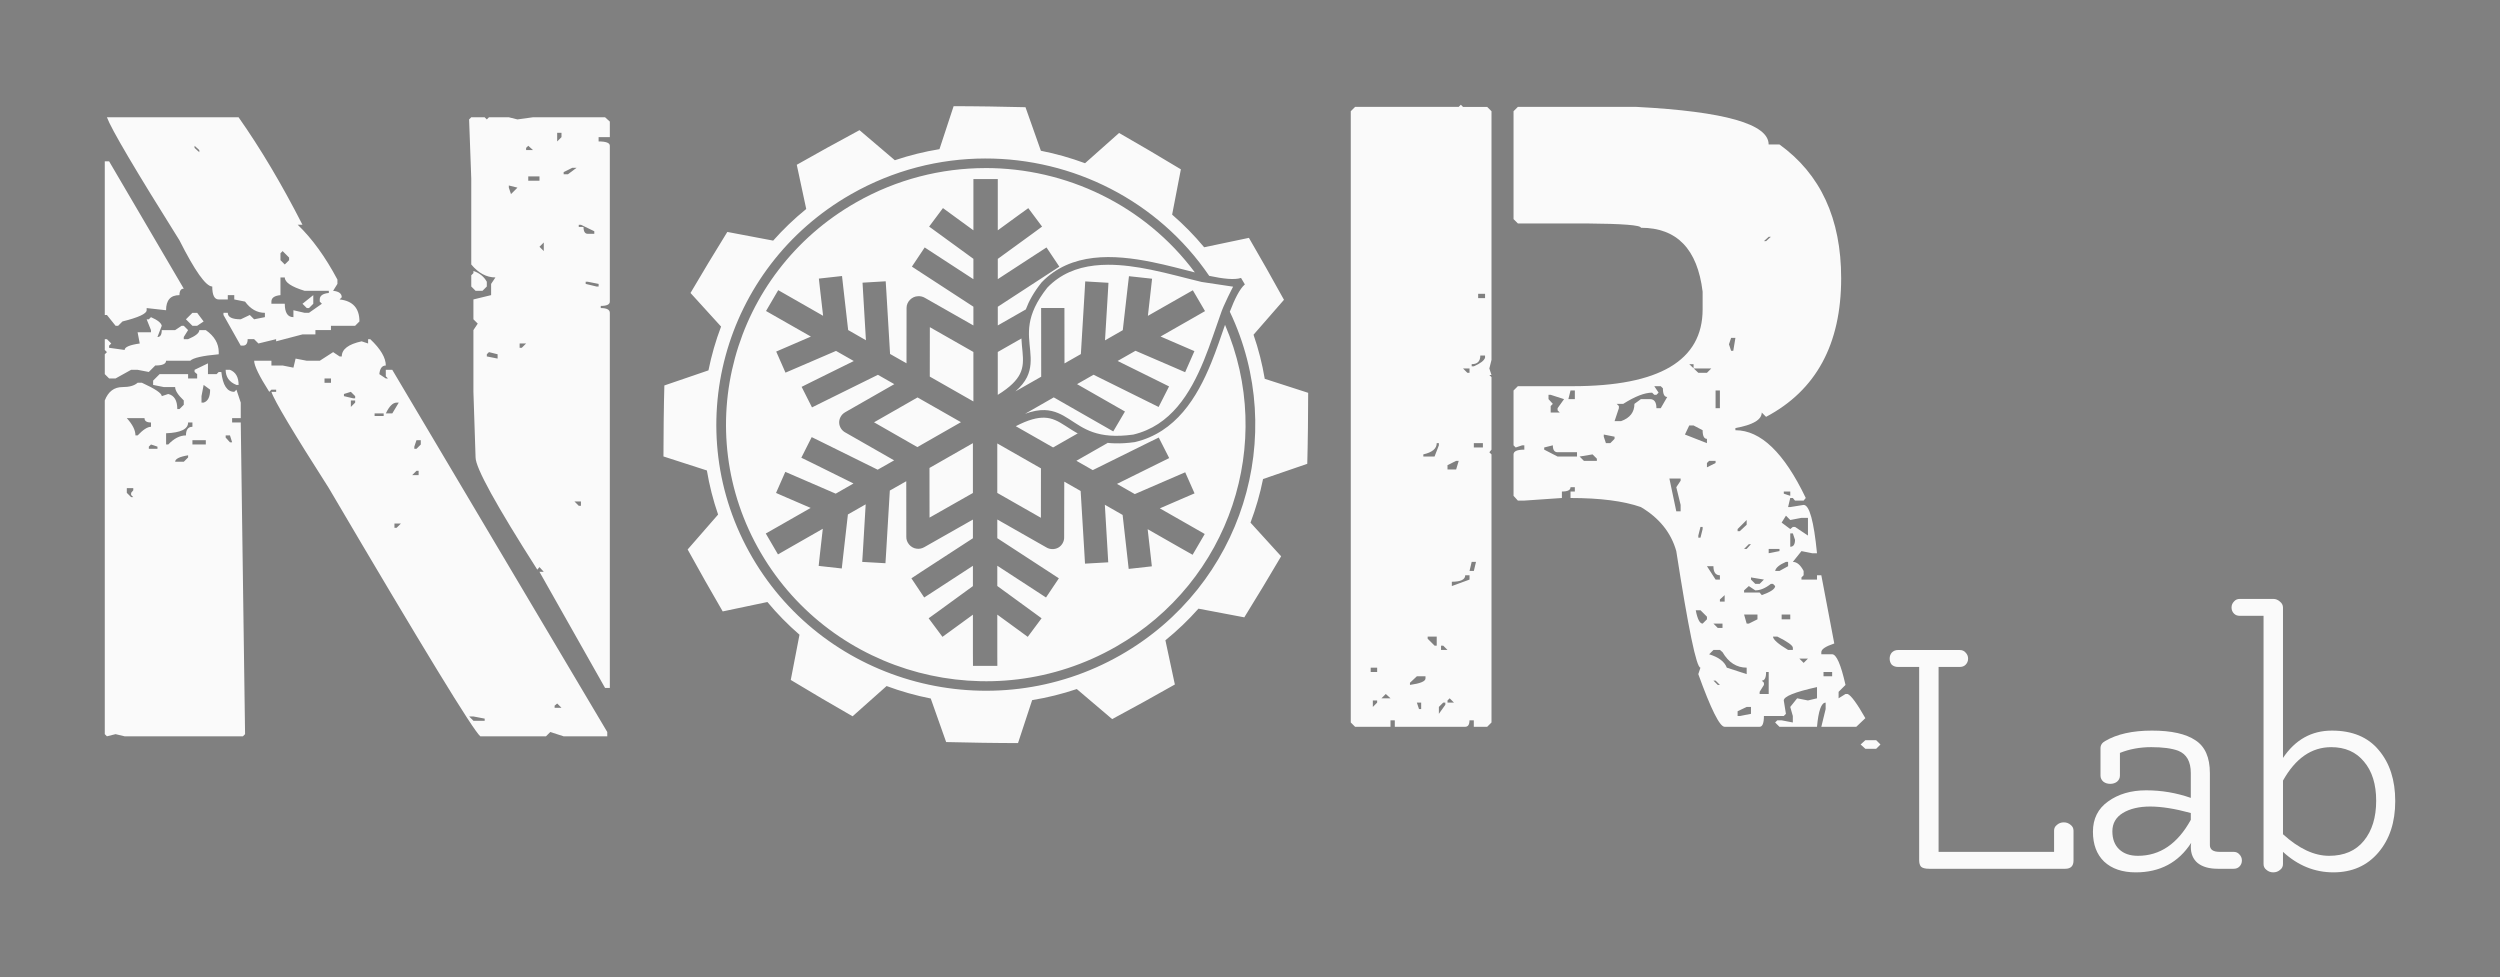<?xml version="1.0" encoding="UTF-8" standalone="no"?>
<!-- Created with Inkscape (http://www.inkscape.org/) -->

<svg
   xmlns:dc="http://purl.org/dc/elements/1.1/"
   xmlns:cc="http://creativecommons.org/ns#"
   xmlns:rdf="http://www.w3.org/1999/02/22-rdf-syntax-ns#"
   xmlns:svg="http://www.w3.org/2000/svg"
   xmlns="http://www.w3.org/2000/svg"
   xmlns:sodipodi="http://sodipodi.sourceforge.net/DTD/sodipodi-0.dtd"
   xmlns:inkscape="http://www.inkscape.org/namespaces/inkscape"
   width="477.303"
   height="186.554"
   id="svg2"
   version="1.1"
   inkscape:version="0.92.2 5c3e80d, 2017-08-06"
   sodipodi:docname="norlab_logo_acronym_light.svg"
   inkscape:export-filename="/home/frank/research/drawings/norlab_acronym_light_stamp.png"
   inkscape:export-xdpi="139.50999"
   inkscape:export-ydpi="139.50999">
  <rect width="100%" height="100%" fill="#808080" stroke="none"/>
  <defs
     id="defs4" />
  <sodipodi:namedview
     id="base"
     pagecolor="#353535"
     bordercolor="#666666"
     borderopacity="1.0"
     inkscape:pageopacity="1"
     inkscape:pageshadow="2"
     inkscape:zoom="0.9899495"
     inkscape:cx="288.67981"
     inkscape:cy="66.597363"
     inkscape:document-units="px"
     inkscape:current-layer="g3959-3"
     showgrid="false"
     inkscape:window-width="2815"
     inkscape:window-height="1596"
     inkscape:window-x="65"
     inkscape:window-y="24"
     inkscape:window-maximized="1"
     fit-margin-top="20"
     fit-margin-left="20"
     fit-margin-right="20"
     fit-margin-bottom="20"
     showguides="true"
     inkscape:guide-bbox="true"
     inkscape:snap-to-guides="true"
     inkscape:snap-center="true"
     borderlayer="true" />
  <g
     inkscape:groupmode="layer"
     id="layer3"
     inkscape:label="background"
     style="display:inline"
     transform="translate(-823.015,-644.791)" />
  <g
     inkscape:label="Layer 1"
     inkscape:groupmode="layer"
     id="layer1"
     transform="translate(-823.015,-644.791)">
    <flowRoot
       xml:space="preserve"
       id="flowRoot5160"
       style="color:#000000;font-style:normal;font-variant:normal;font-weight:500;font-stretch:normal;line-height:0.01%;font-family:'CMU Serif';-inkscape-font-specification:'CMU Serif Medium';text-indent:0;text-align:center;text-decoration:none;text-decoration-line:none;letter-spacing:0px;word-spacing:0px;text-transform:none;writing-mode:lr-tb;direction:ltr;baseline-shift:baseline;text-anchor:middle;display:inline;overflow:visible;visibility:visible;fill:#000000;fill-opacity:1;fill-rule:nonzero;stroke:none;stroke-width:1px;marker:none;enable-background:accumulate"
       transform="translate(0.688,-0.852)"><flowRegion
         id="flowRegion5162"><rect
           id="rect5164"
           width="538.411"
           height="61.114"
           x="170.211"
           y="619.671" /></flowRegion><flowPara
         id="flowPara5166"
         style="font-size:40px;line-height:1"> </flowPara></flowRoot>    <g
       id="g3959-3"
       transform="translate(55.56,-54.548)">
      <g
         style="font-size:84.395px;font-style:normal;font-variant:normal;font-weight:normal;font-stretch:normal;text-indent:0;text-align:center;text-decoration:none;line-height:125%;letter-spacing:0px;word-spacing:0px;text-transform:none;direction:ltr;block-progression:tb;writing-mode:lr-tb;text-anchor:middle;baseline-shift:baseline;color:#000000;fill:#fafafa;fill-opacity:1;fill-rule:nonzero;stroke:none;stroke-width:1px;marker:none;visibility:visible;display:inline;overflow:visible;enable-background:accumulate;font-family:Ubuntu;-inkscape-font-specification:Ubuntu"
         id="text3875-3">
        <path
           d="m 787.867,721.729 25.137,0 c 4.176,5.934 8.242,12.775 12.198,20.522 l -0.907,0 c 2.747,2.637 5.275,6.126 7.582,10.467 l 0,0.824 -0.824,1.319 c 1.099,0.11 1.648,0.522 1.648,1.236 l -0.412,0.412 c 2.527,0.275 3.791,1.676 3.791,4.203 l -0.824,0.824 -4.615,0 0,0.824 -2.967,0 0,0.824 -2.473,0 -5.027,1.319 0,-0.412 -3.379,0.824 -0.824,-0.824 -1.236,0 c -3e-5,0.824 -0.302,1.236 -0.907,1.236 l -0.412,0 -3.297,-5.852 0,-0.412 0.824,0 c -3e-5,0.824 0.824,1.236 2.473,1.236 l 1.731,-0.824 0.824,0.824 2.06,-0.412 0,-0.824 c -1.484,8e-5 -2.747,-0.714 -3.791,-2.143 l -2.06,-0.412 0,-0.824 -1.236,0 0,0.824 -1.731,0 c -0.824,9e-5 -1.236,-0.824 -1.236,-2.473 -1.209,8e-5 -3.297,-2.939 -6.264,-8.819 -8.407,-13.406 -13.022,-21.236 -13.846,-23.489 m 72.115,0 0.412,0.412 0.412,-0.412 3.791,0 1.648,0.412 2.967,-0.412 13.764,0 0.907,0.824 0,2.967 -2.143,0 0,0.824 c 1.428,1.1e-4 2.143,0.275 2.143,0.824 l 0,29.753 c -9e-5,0.55 -0.577,0.824 -1.731,0.824 l 0,0.412 c 1.154,8e-5 1.731,0.302 1.731,0.907 l 0,71.621 -0.907,0 -12.527,-22.17 0.824,0 -0.824,-0.907 -0.412,0.494 c -7.857,-12.308 -11.786,-19.45 -11.786,-21.428 l -0.412,-12.527 0,-11.786 0.824,-1.236 -0.824,-0.824 0,-3.791 3.379,-0.824 0,-2.143 0.824,-1.236 c -1.703,8e-5 -3.242,-0.824 -4.615,-2.473 l 0,-16.401 -0.412,-11.291 0.412,-0.412 2.555,0 m 13.846,2.967 0,1.648 0.824,-0.824 0,-0.824 -0.824,0 m -69.23,2.473 0,0.412 0.907,0.824 0,-0.412 -0.907,-0.824 m 63.709,0 -0.412,0.412 0,0.412 1.319,0 -0.907,-0.824 m -80.851,2.967 0.824,0 14.258,24.313 c -0.549,9e-5 -0.824,0.412 -0.824,1.236 -1.703,9e-5 -2.555,0.962 -2.555,2.885 l -3.709,-0.412 0,0.412 c -10e-6,0.659 -1.538,1.374 -4.615,2.143 l -0.824,0.824 -0.495,0 -1.648,-2.06 -0.412,0 0,-29.341 m 87.609,2.06 0,0.412 0.824,0 1.648,-1.236 -0.824,0 -1.648,0.824 m -6.758,0.824 0,0.824 2.143,0 0,-0.824 -2.143,0 m -3.709,1.731 0,0.412 0.412,1.236 1.236,-1.236 -1.648,-0.412 m 13.352,7.5 0,0.412 0.907,0 c -9e-5,0.879 0.275,1.319 0.824,1.319 l 1.236,0 0,-0.494 -2.555,-1.236 -0.412,0 m -7.5,4.203 0.824,0.824 0,-1.648 -0.824,0.824 m -49.038,0.824 -0.412,0.412 0,1.319 0.824,0.824 0.824,-0.824 0,-0.495 -1.236,-1.236 m 36.428,3.791 c 1.154,0.385 2.005,1.072 2.555,2.06 l 0,0.907 -0.824,0.824 -1.319,0 -0.824,-0.824 0,-2.143 0.412,-0.412 0,-0.412 m -36.84,1.236 0,3.379 c -1.154,0.11 -1.731,0.522 -1.731,1.236 l 0,0.412 2.555,0 c -4e-5,1.703 0.549,2.555 1.648,2.555 l 0,-1.319 2.143,0.495 0.824,0 2.473,-1.731 -0.412,-0.412 0,-0.412 c -4e-5,-0.714 0.577,-1.126 1.731,-1.236 l 0,-0.412 -4.615,0 c -2.527,-0.769 -3.791,-1.621 -3.791,-2.555 l -0.824,0 m 58.269,0.824 0,0.412 2.06,0.495 0.412,0 0,-0.495 -2.06,-0.412 -0.412,0 m -52.005,2.555 0,1.648 -0.824,0.824 -0.412,0 -0.824,-0.824 2.06,-1.648 m -23.077,3.379 0.907,0 1.236,1.648 -1.236,0.824 -0.907,0 -1.236,-1.236 1.236,-1.236 m -7.912,0.824 c 1.264,0.55 1.951,1.099 2.06,1.648 l -0.824,2.143 c 0.549,8e-5 0.824,-0.439 0.824,-1.319 l 2.555,0 1.236,-0.824 0.412,0 0.824,0.824 -0.824,1.319 0,0.412 0.824,0 c 1.429,-0.604 2.143,-1.181 2.143,-1.731 l 1.236,0 c 1.648,1.154 2.472,2.555 2.473,4.203 l 0,0.412 c -3.077,0.275 -4.89,0.687 -5.44,1.236 l -4.615,0 c -2e-5,0.604 -0.687,0.907 -2.06,0.907 l -1.236,1.236 -2.143,-0.412 -1.236,0 -2.967,1.648 -1.236,0 -0.824,-0.824 0,-3.791 0.412,-0.412 -0.412,-0.412 0,-2.06 0.412,0 0.824,0.824 -0.412,0.412 0,0.412 2.967,0.412 c 0,-0.549 0.962,-0.961 2.885,-1.236 l -0.412,-2.143 2.555,0 0,-0.412 -0.824,-2.06 0.412,0 0.412,-0.412 m 41.456,4.203 0.412,0 c 1.978,1.868 2.967,3.544 2.967,5.027 -0.714,7e-5 -1.126,0.55 -1.236,1.648 l 1.236,0.824 0.412,0 -0.412,-0.412 0,-1.236 1.236,0 41.044,69.148 0,0.824 -8.324,0 -2.555,-0.824 -0.824,0.824 -12.527,0 c -1.319,-1.044 -10.962,-16.841 -28.928,-47.39 -6.813,-10.659 -10.467,-16.786 -10.961,-18.379 l 0.907,0 0,-0.412 -0.907,0 -0.412,0.412 c -1.923,-3.022 -2.885,-5 -2.885,-5.934 l 3.297,0 0,0.907 2.143,0 2.06,0.412 0.412,-1.731 2.143,0.412 2.473,0 2.555,-1.648 1.236,0.824 0.412,0 c -5e-5,-1.374 1.264,-2.335 3.791,-2.885 l 1.236,0.412 0,-0.824 m 28.928,0.824 0,0.824 0.412,0 0.824,-0.824 -1.236,0 m -5.852,1.648 -0.412,0.412 0,0.412 2.06,0.412 0,-0.824 -1.648,-0.412 m -53.654,4.203 1.648,0 0.412,-0.412 0.495,0 c 0.275,2.528 1.099,3.791 2.473,3.791 l 0.412,-0.412 0.824,2.473 0,2.967 -1.648,0 0,0.824 1.648,0 0.824,59.505 -0.412,0.412 -22.582,0 -1.731,-0.412 -1.648,0.412 -0.412,-0.412 0,-63.709 c 0.659,-1.703 1.786,-2.555 3.379,-2.555 1.319,6e-5 2.28,-0.275 2.885,-0.824 l 0.824,0 c 2.527,1.154 3.791,2.006 3.791,2.555 l 1.236,-0.412 c 1.154,0.275 1.731,1.236 1.731,2.885 l 0.412,0 0.824,-0.824 0,-0.824 c -1.099,-1.044 -1.648,-1.896 -1.648,-2.555 l -2.143,0 -2.06,-0.412 0,-0.824 1.236,-1.236 5.44,0 0,0.824 1.731,0 0,-0.824 -0.494,-0.412 0,-0.412 2.555,-1.236 0,2.06 m 3.379,-0.824 0.824,0 c 1.099,0.44 1.648,1.401 1.648,2.885 l -0.412,0 c -1.374,-0.549 -2.06,-1.511 -2.06,-2.885 m 18.874,1.648 0,0.824 1.236,0 0,-0.824 -1.236,0 m -23.077,1.236 -0.412,2.143 0,1.236 0.412,0 c 0.824,-0.275 1.236,-1.099 1.236,-2.473 l -1.236,-0.907 m 26.786,1.731 0,0.412 1.731,0.412 0.412,0 0,-0.412 -0.824,-0.824 -1.319,0.412 m 1.319,1.236 0,1.236 0.824,-0.824 0,-0.412 -0.824,0 m 6.676,2.473 1.236,0 1.236,-2.06 -0.412,0 c -0.714,6e-5 -1.401,0.687 -2.06,2.06 m -2.143,0 0,0.494 1.731,0 0,-0.494 -1.731,0 m -47.307,0.907 c 1.099,1.209 1.648,2.308 1.648,3.297 l 0.412,0 c 1.044,-1.099 1.896,-1.648 2.555,-1.648 l 0,-0.824 c -0.824,6e-5 -1.236,-0.275 -1.236,-0.824 l -3.379,0 m 11.703,0.824 c -10e-6,1.264 -1.401,1.951 -4.203,2.06 l 0,2.143 0.412,0 c 1.099,-1.154 2.225,-1.731 3.379,-1.731 -2e-5,-1.099 0.412,-1.648 1.236,-1.648 l 0,-0.824 -0.824,0 m 7.17,2.473 0,0.412 0.824,0.907 0.412,0 -0.412,-1.319 -0.824,0 m -6.346,0.907 0,0.824 2.555,0 0,-0.824 -2.555,0 m 42.775,0 -0.412,1.236 0,0.412 0.412,0 0.824,-0.824 0,-0.824 -0.824,0 m -50.687,0.824 -0.412,0.412 0,0.412 1.648,0 0,-0.412 -1.236,-0.412 m 4.615,3.297 1.648,0 0.824,-0.824 0,-0.412 c -1.648,0.275 -2.473,0.687 -2.473,1.236 m 45.247,2.555 1.236,0 0,-0.824 -0.412,0 -0.824,0.824 m -54.478,2.473 0,0.907 0.824,0.824 0.412,0 -0.412,-0.412 0,-0.412 0.412,-0.494 0,-0.412 -1.236,0 m 85.467,2.555 0.824,0.824 0.412,0 0,-0.824 -1.236,0 m -34.368,4.203 0,0.824 0.412,0 0.824,-0.824 -1.236,0 m 31.071,34.368 -0.494,0.412 0,0.412 1.319,0 -0.824,-0.824 m -16.813,2.473 0.824,0.824 2.143,0 0,-0.412 -2.143,-0.412 -0.824,0"
           style="font-size:168.79px;text-align:start;text-anchor:start;fill:#fafafa;marker:none;font-family:Capture it;-inkscape-font-specification:Capture it"
           id="path3006" />
      </g>
      <g
         style="font-size:84.395px;font-style:normal;font-variant:normal;font-weight:normal;font-stretch:normal;text-indent:0;text-align:center;text-decoration:none;line-height:125%;letter-spacing:0px;word-spacing:0px;text-transform:none;direction:ltr;block-progression:tb;writing-mode:lr-tb;text-anchor:middle;baseline-shift:baseline;color:#000000;fill:#fafafa;fill-opacity:1;fill-rule:nonzero;stroke:none;stroke-width:1px;marker:none;visibility:visible;display:inline;overflow:visible;enable-background:accumulate;font-family:Ubuntu;-inkscape-font-specification:Ubuntu"
         id="text3879-3">
        <path
           d="m 1046.363,719.339 0.412,0.412 4.615,0 0.824,0.824 0,47.472 -0.412,1.648 0.412,1.236 -0.412,0 0.412,0.412 0,13.846 -0.412,0.494 0.412,0.412 0,51.181 -0.824,0.824 -2.555,0 0,-1.236 -0.824,0 c 0,0.824 -0.275,1.236 -0.824,1.236 l -13.434,0 0,-1.236 -0.824,0 0,1.236 -6.758,0 -0.824,-0.824 0,-116.703 0.824,-0.824 19.78,0 0.412,-0.412 m 10.879,0.412 22.665,0 c 16.813,0.879 25.22,3.269 25.22,7.17 l 2.061,0 c 7.857,5.659 11.786,14.176 11.786,25.549 -10e-5,12.582 -4.78,21.401 -14.341,26.456 l -0.824,-0.824 c -10e-5,1.374 -1.676,2.363 -5.027,2.967 l 0,0.412 c 4.835,5e-5 9.313,4.313 13.434,12.94 l -0.412,0.494 -1.648,0 -0.412,-0.494 -0.494,0 -0.412,1.731 0.412,0 2.555,-0.412 c 1.099,4e-5 1.95,3.077 2.555,9.231 l -0.907,0 -2.06,-0.412 -1.648,2.06 c 0.769,3e-5 1.456,0.577 2.06,1.731 l 0,0.824 -0.412,0.412 0,0.412 2.967,0 0,-0.824 0.824,0 2.473,13.022 c -1.649,0.549 -2.473,1.099 -2.473,1.648 l 0,0.412 2.061,0 c 0.824,2e-5 1.676,1.951 2.555,5.852 l -1.319,1.319 0,1.236 1.319,-0.824 0.412,0 c 0.659,0.275 1.786,1.813 3.379,4.615 l -1.731,1.648 -6.676,0 0.824,-3.379 0,-1.236 c -0.824,10e-6 -1.374,1.538 -1.648,4.615 l -7.17,0 -0.824,-0.824 0.412,-0.412 0.824,0 2.143,0.412 0,-1.236 -0.494,-1.731 1.319,-1.648 2.06,0.412 1.731,-0.412 0,-2.143 c -4.231,0.934 -6.346,1.786 -6.346,2.555 l 0.412,2.555 -0.412,0.412 -3.791,0 c -10e-5,1.374 -0.275,2.06 -0.824,2.06 l -6.676,0 c -0.934,0 -2.61,-3.352 -5.027,-10.055 l 0.412,-1.236 c -0.769,10e-6 -2.308,-7.418 -4.615,-22.253 -0.989,-3.516 -3.242,-6.319 -6.758,-8.407 -3.297,-1.154 -7.775,-1.731 -13.434,-1.731 l 0,-1.236 0.824,0 0,-0.824 -0.824,0 c 0,0.549 -0.549,0.824 -1.648,0.824 l 0,1.236 -7.17,0.494 -1.236,0 -0.824,-0.907 0,-7.912 c -10e-5,-0.604 0.687,-0.907 2.06,-0.907 l 0,-0.824 -0.412,0 -1.236,0.412 -0.412,-0.412 0,-10.467 0.824,-0.824 10.467,0 c 16.538,7e-5 24.808,-4.89 24.808,-14.67 l 0,-3.379 c -0.989,-8.132 -4.918,-12.198 -11.786,-12.198 -1e-4,-0.494 -3.489,-0.769 -10.467,-0.824 l -13.022,0 -0.824,-0.824 0,-20.604 0.824,-0.824 m 46.978,25.632 0.412,0 0.907,-0.824 -0.412,0 -0.906,0.824 m -54.56,10.055 0,0.824 1.319,0 0,-0.824 -1.319,0 m 48.296,8.407 -0.412,1.236 0.412,1.236 0.412,0 0.412,-2.473 -0.824,0 m -47.884,3.379 c -10e-5,1.099 -0.549,1.648 -1.648,1.648 l 0,0.412 0.412,0 c 1.264,-0.549 1.978,-1.099 2.143,-1.648 l 0,-0.412 -0.906,0 m 39.89,1.648 1.731,1.648 1.648,0 0.824,-0.824 -3.379,0 0,-0.824 -0.824,0 m -43.187,0.824 0.824,0.824 0.412,0 0,-0.824 -1.236,0 m 36.511,3.379 0.824,1.236 -0.412,0.412 -0.412,0 -0.412,-0.412 c -1.429,6e-5 -3.269,0.714 -5.522,2.143 l -1.236,0 0.412,0.412 0,0.412 -0.824,2.473 1.236,0 c 1.703,-0.604 2.555,-1.703 2.555,-3.297 l 1.236,-0.907 1.731,0 c 0.824,6e-5 1.236,0.577 1.236,1.731 l 0.824,0 1.236,-2.143 c -0.549,6e-5 -0.824,-0.549 -0.824,-1.648 l -0.412,-0.412 -1.236,0 m -15.989,0.824 -0.412,1.648 1.236,0 0,-1.648 -0.824,0 m 27.692,0 0,3.379 0.824,0 0,-3.379 -0.824,0 m -31.895,0.824 0,0.824 0.824,0.907 -0.412,0.412 0,1.236 1.731,0 -0.412,-0.412 0,-0.412 1.236,-1.731 -2.555,-0.824 -0.412,0 m 26.868,5.852 -0.824,1.731 4.203,1.648 0,-0.824 c -0.549,5e-5 -0.824,-0.549 -0.824,-1.648 l -1.731,-0.907 -0.824,0 m -16.319,2.143 0.412,1.236 0.824,0 0.824,-0.824 0,-0.412 -2.06,-0.412 0,0.412 m -31.895,1.236 c 0,1.044 -0.852,1.758 -2.555,2.143 l 0,0.412 2.143,0 0.824,-2.143 0,-0.412 -0.412,0 m 7.088,0 0,0.824 1.731,0 0,-0.824 -1.731,0 m 13.434,0.824 0,0.412 2.555,1.319 3.709,0 0,-0.824 -3.709,0 c -0.604,6e-5 -0.907,-0.44 -0.907,-1.319 l -1.648,0.412 m 6.758,1.731 0.824,0.824 2.473,0 0,-0.412 -0.824,-0.824 -2.473,0.412 m -25.22,1.648 0,0.824 1.648,0 0.494,-1.648 -0.494,0 -1.648,0.824 m 49.945,-0.824 -0.412,0.412 0,0.824 1.648,-0.824 0,-0.412 -1.236,0 m -7.582,3.379 1.319,6.264 0.824,0 0,-1.236 -0.824,-3.379 0.824,-1.236 0,-0.412 -2.143,0 m 21.84,2.473 0,0.412 1.236,0.412 0,-0.824 -1.236,0 m 0.412,4.615 -0.824,1.319 1.648,1.236 0.494,-0.412 0.412,0 2.473,1.648 0,-3.379 -1.236,0 -2.143,0.412 -0.824,-0.824 m -9.231,2.555 0,0.412 0.412,0 1.319,-1.236 0,-0.907 -1.731,1.731 m -7.088,-0.412 -0.412,1.648 0,0.412 0.412,0 0.412,-1.648 0,-0.412 -0.412,0 m 17.143,1.236 0,2.555 c 0.604,4e-5 0.906,-0.44 0.907,-1.319 l -0.412,-1.236 -0.494,0 m -8.819,2.967 0.494,0 0.824,-0.907 -0.412,0 -0.907,0.907 m 4.698,0 0,0.824 2.061,-0.412 0,-0.412 -2.061,0 m -56.703,2.473 -0.412,1.731 0.824,0 0.412,-1.731 -0.824,0 m 57.939,1.731 0.824,0 1.648,-0.907 0,-0.824 -0.412,0 c -1.264,0.549 -1.951,1.126 -2.06,1.731 m -13.022,-0.907 1.648,2.555 0.824,0 0,-0.824 c -0.824,3e-5 -1.236,-0.577 -1.236,-1.731 l -1.236,0 m -46.154,1.731 c -10e-5,0.824 -0.852,1.236 -2.555,1.236 l 0,0.824 3.379,-1.236 0,-0.824 -0.824,0 m 54.56,0.412 0,0.412 0.824,0.824 0.824,0 0.824,-0.824 -2.473,-0.412 m 0.824,2.473 -1.236,-0.824 -0.907,0.824 0,0.412 2.967,0 0.412,0.495 c 1.703,-0.604 2.555,-1.181 2.555,-1.731 l -0.412,-0.412 -0.412,0 c -1.044,0.824 -2.033,1.236 -2.967,1.236 m -6.758,1.731 0,0.412 0.907,0 0,-1.236 -0.907,0.824 m -4.615,2.06 c 0.33,1.703 0.769,2.555 1.319,2.555 l 0.824,-0.824 0,-0.494 -1.236,-1.236 -0.907,0 m 9.231,0.824 0.494,1.731 0.412,0 1.648,-0.824 0,-0.907 -2.555,0 m 7.17,0 0,0.907 1.648,0 0,-0.907 -1.648,0 m -13.022,1.731 0.824,0.824 0.907,0 0,-0.824 -1.731,0 m -54.56,2.473 0,0.412 1.319,1.319 0.412,0 0,-1.731 -1.731,0 m 65.934,0 c -10e-5,0.549 0.962,1.401 2.885,2.555 l 0.907,0 0,-0.412 c -1e-4,-0.44 -0.989,-1.154 -2.967,-2.143 l -0.824,0 m -63.379,1.731 0,0.824 1.236,0 -0.824,-0.824 -0.412,0 m 51.181,1.648 c 1.813,0.549 2.939,1.401 3.379,2.555 l 3.791,1.236 0,-1.236 c -1.923,10e-6 -3.462,-0.989 -4.615,-2.967 l -0.494,-0.412 -1.236,0 -0.824,0.824 m 17.225,0.824 0.824,0.824 0.824,-0.824 -1.648,0 m -81.84,1.731 0,0.824 1.236,0 0,-0.824 -1.236,0 m 75.494,0.824 c 0,1.099 -0.275,1.648 -0.824,1.648 l 0.412,0.412 0,0.412 -0.824,1.319 0,0.412 1.731,0 0,-4.203 -0.494,0 m 10.961,0 0,0.824 1.648,0 0,-0.824 -1.648,0 m -78.956,2.06 0,0.412 c 1.978,-0.275 2.967,-0.687 2.967,-1.236 l 0,-0.412 -1.648,0 -1.319,1.236 m 57.939,-0.412 0.824,0.824 0.412,0 -0.824,-0.824 -0.412,0 m -63.379,3.379 1.731,0 -0.907,-0.824 -0.824,0.824 m 13.022,0 -0.412,0.412 0,0.412 1.236,0 -0.824,-0.824 m -14.67,0.412 0,1.236 0.824,-0.824 0,-0.412 -0.824,0 m 8.406,0.412 0.412,1.236 0.412,0 0,-1.236 -0.824,0 m 5.027,0 -0.824,0.824 0,1.319 1.236,-1.731 0,-0.412 -0.412,0 m 56.209,1.648 0,0.907 0.412,0 2.143,-0.412 0,-1.319 -0.824,0 -1.731,0.824 m 24.395,5.522 2.06,0 0.824,0.824 -0.824,0.824 -2.06,0 -0.907,-0.824 0.907,-0.824"
           style="font-size:168.79px;text-align:start;text-anchor:start;fill:#fafafa;marker:none;font-family:Capture it;-inkscape-font-specification:Capture it"
           id="path3003" />
      </g>
      <g
         style="font-size:34.347px;font-style:normal;font-variant:normal;font-weight:normal;font-stretch:normal;text-indent:0;text-align:center;text-decoration:none;line-height:125%;letter-spacing:0px;word-spacing:0px;text-transform:none;direction:ltr;block-progression:tb;writing-mode:lr-tb;text-anchor:middle;baseline-shift:baseline;color:#000000;fill:#fafafa;fill-opacity:1;fill-rule:nonzero;stroke:none;stroke-width:1px;marker:none;visibility:visible;display:inline;overflow:visible;enable-background:accumulate;font-family:Ubuntu;-inkscape-font-specification:Ubuntu"
         id="text3955-6">
        <path
           d="m 1163.334,857.924 0,5.702 c 0,1.053 -0.527,1.58 -1.58,1.58 l -25.966,0 c -0.778,0 -1.305,-0.137 -1.58,-0.412 -0.229,-0.275 -0.344,-0.687 -0.344,-1.236 l 0,-36.888 -4.053,0 c -0.458,4e-5 -0.847,-0.137 -1.168,-0.412 -0.275,-0.321 -0.412,-0.71 -0.412,-1.168 0,-0.458 0.137,-0.847 0.412,-1.168 0.321,-0.321 0.71,-0.481 1.168,-0.481 l 11.815,0 c 0.458,5e-5 0.824,0.16 1.099,0.481 0.321,0.321 0.481,0.71 0.481,1.168 0,0.458 -0.16,0.847 -0.481,1.168 -0.275,0.275 -0.641,0.412 -1.099,0.412 l -4.053,0 0,35.308 22.05,0 0,-4.053 c -10e-5,-0.458 0.183,-0.824 0.549,-1.099 0.366,-0.321 0.801,-0.481 1.305,-0.481 0.504,10e-6 0.939,0.16 1.305,0.481 0.366,0.275 0.549,0.641 0.549,1.099"
           style="font-size:68.693px;text-align:start;text-anchor:start;fill:#fafafa;marker:none;font-family:Flamenco;-inkscape-font-specification:Flamenco"
           id="path2996" />
        <path
           d="m 1185.726,854.558 c -3.022,-0.824 -5.61,-1.236 -7.762,-1.236 -2.107,10e-6 -3.847,0.412 -5.221,1.236 -1.328,0.824 -1.992,1.992 -1.992,3.503 0,1.465 0.435,2.61 1.305,3.435 0.87,0.824 2.061,1.236 3.572,1.236 4.213,0 7.579,-2.29 10.098,-6.869 l 0,-1.305 m 5.495,7.419 2.679,0 c 0.458,1e-5 0.824,0.16 1.099,0.481 0.321,0.321 0.481,0.71 0.481,1.168 0,0.458 -0.16,0.847 -0.481,1.168 -0.275,0.275 -0.641,0.412 -1.099,0.412 l -3.022,0 c -1.649,0 -2.931,-0.366 -3.847,-1.099 -0.87,-0.733 -1.305,-1.763 -1.305,-3.091 0,-0.229 0.023,-0.481 0.069,-0.756 -2.427,3.755 -5.953,5.633 -10.579,5.633 -2.565,0 -4.58,-0.687 -6.045,-2.061 -1.42,-1.374 -2.13,-3.274 -2.13,-5.702 0,-2.473 0.962,-4.396 2.885,-5.77 1.969,-1.42 4.396,-2.129 7.282,-2.129 2.931,2e-5 5.77,0.481 8.518,1.443 l 0,-4.74 c 0,-2.198 -0.801,-3.618 -2.404,-4.259 -1.236,-0.458 -2.954,-0.687 -5.152,-0.687 -2.152,3e-5 -4.144,0.366 -5.976,1.099 l 0,4.328 c 0,0.458 -0.183,0.847 -0.55,1.168 -0.366,0.275 -0.801,0.412 -1.305,0.412 -0.504,10e-6 -0.939,-0.137 -1.305,-0.412 -0.366,-0.321 -0.55,-0.71 -0.55,-1.168 l 0,-5.221 c 0,-0.595 0.298,-1.053 0.893,-1.374 2.244,-1.328 5.221,-1.992 8.93,-1.992 3.709,3e-5 6.48,0.618 8.312,1.855 1.832,1.191 2.748,3.274 2.748,6.251 l 0,13.739 c -10e-5,0.87 0.618,1.305 1.855,1.305"
           style="font-size:68.693px;text-align:start;text-anchor:start;fill:#fafafa;marker:none;font-family:Flamenco;-inkscape-font-specification:Flamenco"
           id="path2998" />
        <path
           d="m 1203.326,858.611 c 3.022,2.748 5.953,4.122 8.793,4.122 2.885,0 5.106,-0.962 6.663,-2.885 1.557,-1.923 2.336,-4.465 2.336,-7.625 0,-3.16 -0.778,-5.656 -2.336,-7.488 -1.511,-1.832 -3.595,-2.748 -6.251,-2.748 -3.755,3e-5 -6.824,2.13 -9.205,6.388 l 0,10.235 m -3.709,-41.697 -4.534,0 c -0.458,5e-5 -0.824,-0.137 -1.099,-0.412 -0.321,-0.321 -0.481,-0.71 -0.481,-1.168 0,-0.458 0.16,-0.847 0.481,-1.168 0.275,-0.321 0.641,-0.481 1.099,-0.481 l 6.388,0 c 0.458,5e-5 0.87,0.16 1.236,0.481 0.412,0.321 0.618,0.71 0.618,1.168 l 0,28.714 c 2.336,-3.48 5.45,-5.221 9.342,-5.221 3.893,3e-5 6.869,1.236 8.93,3.709 2.107,2.473 3.16,5.724 3.16,9.754 -1e-4,4.03 -1.076,7.304 -3.229,9.823 -2.152,2.519 -5.015,3.778 -8.587,3.778 -3.572,0 -6.778,-1.305 -9.617,-3.916 l 0,2.336 c 0,0.458 -0.183,0.824 -0.55,1.099 -0.366,0.321 -0.801,0.481 -1.305,0.481 -0.504,0 -0.939,-0.16 -1.305,-0.481 -0.366,-0.275 -0.549,-0.641 -0.549,-1.099 l 0,-47.398"
           style="font-size:68.693px;text-align:start;text-anchor:start;fill:#fafafa;marker:none;font-family:Flamenco;-inkscape-font-specification:Flamenco"
           id="path3000" />
      </g>
      <path
         style="fill:#fafafa;fill-opacity:1;fill-rule:evenodd;stroke:none"
         d="m 949.519,719.615 -2.698,8.2 c -2.869,0.47 -5.714,1.171 -8.523,2.116 l -6.751,-5.741 c -2.816,1.493 -9.424,5.139 -11.973,6.61 l 1.806,8.44 c -2.295,1.86 -4.397,3.881 -6.311,6.039 l -8.754,-1.658 c -1.683,2.683 -5.566,9.121 -7.029,11.654 l 5.836,6.416 c -1.03,2.717 -1.836,5.516 -2.409,8.36 l -8.418,2.882 c -0.099,3.155 -0.189,10.636 -0.174,13.553 l 8.291,2.676 c 0.476,2.834 1.186,5.644 2.142,8.417 l -5.813,6.668 c 1.511,2.782 5.204,9.308 6.693,11.826 l 8.534,-1.796 c 1.885,2.27 3.938,4.352 6.126,6.244 l -1.667,8.635 c 2.717,1.663 9.235,5.497 11.8,6.942 l 6.496,-5.776 c 2.745,1.015 5.557,1.814 8.43,2.379 l 2.941,8.315 c 3.195,0.098 10.769,0.209 13.722,0.194 l 2.698,-8.2 c 2.869,-0.469 5.714,-1.171 8.523,-2.116 l 6.751,5.741 c 2.816,-1.493 9.424,-5.139 11.973,-6.61 l -1.806,-8.44 c 2.293,-1.859 4.398,-3.883 6.311,-6.039 l 8.754,1.658 c 1.683,-2.683 5.566,-9.121 7.029,-11.654 l -5.848,-6.427 c 1.025,-2.707 1.825,-5.493 2.397,-8.326 l 8.441,-2.905 c 0.099,-3.155 0.189,-10.636 0.174,-13.553 l -8.291,-2.676 c -0.475,-2.833 -1.184,-5.644 -2.142,-8.417 l 5.813,-6.668 c -1.511,-2.782 -5.204,-9.307 -6.693,-11.826 l -8.546,1.796 c -1.883,-2.267 -3.93,-4.342 -6.114,-6.233 l 1.668,-8.646 c -2.717,-1.663 -9.235,-5.497 -11.8,-6.942 l -6.496,5.776 c -2.745,-1.016 -5.556,-1.814 -8.43,-2.379 l -2.941,-8.315 c -3.195,-0.098 -10.769,-0.209 -13.722,-0.194 z m 6.01,9.984 c 16.683,-0.027 32.953,7.976 42.787,22.405 2.682,0.58 4.874,0.805 6.079,0.4 l 0.73,1.235 c -0.989,0.858 -1.94,2.769 -2.872,5.215 11.244,23.635 2.459,52.261 -20.855,65.555 -24.595,14.024 -56.089,5.695 -70.288,-18.596 -14.2,-24.291 -5.754,-55.374 18.84,-69.398 8.07,-4.602 16.882,-6.802 25.579,-6.816 z m 0.012,1.83 c -8.383,0.016 -16.879,2.125 -24.665,6.565 -23.727,13.53 -31.856,43.47 -18.157,66.905 13.699,23.434 44.025,31.463 67.753,17.933 21.93,-12.505 30.507,-39.024 20.866,-61.472 -0.792,2.268 -1.629,4.793 -2.663,7.32 -2.685,6.562 -6.716,13.217 -14.544,15.062 l -0.034,0.011 -0.034,0 c -2.742,0.384 -4.924,0.273 -6.716,-0.103 0.5,0.105 1.023,0.193 1.587,0.252 l -5.975,3.408 3.127,1.784 10.607,-5.249 1.992,-0.972 1.992,3.923 -1.992,0.984 -7.978,3.946 3.405,1.944 7.585,-3.282 2.038,-0.881 1.783,4.026 -2.05,0.881 -4.574,1.979 6.554,3.74 2.015,1.155 -2.316,3.969 -2.026,-1.144 -6.554,-3.74 0.556,4.906 0.243,2.184 -4.423,0.492 -0.243,-2.184 -0.915,-8.12 -3.393,-1.944 0.521,8.795 0.127,2.196 -4.435,0.252 -0.127,-2.196 -0.706,-11.677 -3.127,-1.784 -0.023,10.59 c 0.038,0.806 -0.413,1.615 -1.123,2.013 -0.71,0.398 -1.647,0.366 -2.328,-0.08 -0.012,-0.004 -0.016,-0.007 -0.024,-0.011 l -9.287,-5.284 0,3.568 9.901,6.45 1.853,1.212 -2.455,3.66 -1.853,-1.212 -7.446,-4.849 0,3.866 6.67,4.861 1.783,1.304 -2.64,3.545 -1.783,-1.304 -4.03,-2.939 0,7.491 0.012,2.287 -4.655,0 -0.012,-2.287 0,-7.48 -4.018,2.928 -1.795,1.304 -2.64,-3.545 1.795,-1.292 6.658,-4.849 0,-3.877 -7.446,4.849 -1.853,1.201 -2.443,-3.66 1.853,-1.224 9.889,-6.427 0,-3.568 -9.287,5.272 c -0.441,0.261 -0.975,0.364 -1.482,0.286 -1.1,-0.136 -2,-1.194 -1.945,-2.287 l -0.011,-10.59 -3.138,1.784 -0.695,11.688 -0.139,2.184 -4.435,-0.252 0.139,-2.196 0.521,-8.795 -3.393,1.933 -0.926,8.132 -0.243,2.184 -4.412,-0.492 0.232,-2.173 0.556,-4.918 -6.543,3.74 -2.015,1.155 -2.328,-3.991 2.015,-1.144 6.554,-3.74 -4.597,-1.979 -2.015,-0.881 1.772,-4.026 2.038,0.881 7.585,3.282 3.393,-1.944 -7.967,-3.946 -1.992,-0.972 1.98,-3.934 2.003,0.984 10.595,5.238 3.138,-1.784 -9.287,-5.307 c -0.696,-0.354 -1.174,-1.092 -1.204,-1.864 -0.03,-0.772 0.388,-1.549 1.054,-1.956 0.015,-0.012 0.031,-0.023 0.046,-0.034 0.019,-0.012 0.038,-0.023 0.058,-0.034 0.027,-0.016 0.054,-0.031 0.081,-0.046 l 9.287,-5.307 -3.127,-1.784 -10.607,5.238 -1.98,0.984 -1.98,-3.923 1.969,-0.984 7.99,-3.946 -3.393,-1.933 -7.596,3.271 -2.05,0.881 -1.772,-4.026 2.038,-0.881 4.586,-1.979 -6.566,-3.74 -2.003,-1.144 2.328,-3.98 2.003,1.144 6.566,3.751 -0.567,-4.918 -0.243,-2.184 4.423,-0.492 0.243,2.184 0.926,8.132 3.393,1.944 -0.521,-8.806 -0.127,-2.184 4.423,-0.263 0.139,2.196 0.695,11.677 3.138,1.784 0.011,-10.59 c -0.012,-1.146 1.028,-2.201 2.189,-2.219 0.446,-0.031 0.9,0.074 1.285,0.297 l 9.287,5.284 0,-3.58 -9.889,-6.439 -1.853,-1.212 2.443,-3.66 1.853,1.212 7.446,4.849 0,-3.889 -6.658,-4.849 -1.795,-1.304 2.64,-3.534 1.783,1.304 4.03,2.939 0,-7.48 0,-2.299 4.655,0 0,2.299 0,7.48 4.03,-2.939 1.795,-1.292 2.629,3.522 -1.783,1.315 -6.67,4.849 0,3.866 7.446,-4.849 1.853,-1.201 2.455,3.671 -1.853,1.201 -9.901,6.45 0,3.568 5.35,-3.054 c 0.57,-1.55 1.492,-3.245 2.964,-5.101 l 0.024,-0.023 0.023,-0.034 c 2.779,-2.9 6.255,-4.251 9.912,-4.678 3.657,-0.426 7.515,0.051 11.209,0.801 2.876,0.584 5.641,1.337 8.14,1.967 -9.571,-12.858 -24.61,-19.952 -40.031,-19.923 z m 41.328,21.741 c -2.949,-0.698 -6.279,-1.645 -9.727,-2.345 -2.712,-0.55 -5.488,-0.946 -8.14,-0.938 -0.884,0.002 -1.754,0.049 -2.605,0.149 -3.394,0.396 -6.474,1.613 -8.986,4.22 -4.297,5.433 -3.566,8.781 -3.265,12.077 0.151,1.651 0.214,3.331 -0.625,5.032 -0.448,0.906 -1.168,1.795 -2.2,2.699 l 4.921,-2.802 -0.012,-13.118 4.447,0 0.012,10.579 3.127,-1.784 0.706,-11.677 0.127,-2.196 4.435,0.263 -0.127,2.196 -0.533,8.795 3.393,-1.944 0.926,-8.132 0.255,-2.173 4.412,0.48 -0.243,2.184 -0.556,4.906 6.566,-3.74 2.015,-1.144 2.328,3.98 -2.015,1.155 -6.473,3.694 4.423,1.91 2.038,0.881 -1.772,4.026 -2.05,-0.892 -7.423,-3.202 -3.416,1.944 7.84,3.877 1.98,0.984 -1.992,3.923 -1.992,-0.984 -10.433,-5.169 -3.15,1.796 9.148,5.227 -2.235,3.797 -11.36,-6.496 -5.477,3.134 c 1.435,-0.527 2.662,-0.746 3.752,-0.709 1.894,0.064 3.326,0.864 4.69,1.738 2.722,1.745 5.293,3.9 12.217,2.939 7.134,-1.7 10.871,-7.782 13.49,-14.182 1.233,-3.014 2.192,-6.06 3.15,-8.715 0.569,-1.824 2.42,-5.341 2.42,-5.341 m -40.089,6.073 c -0.054,0.239 -0.1,0.478 -0.139,0.709 0.039,-0.233 0.085,-0.468 0.139,-0.709 z m -17.81,1.658 -0.012,9.435 8.326,4.746 0,-9.447 z m 17.485,2.162 -4.516,2.573 0,8.189 c 2.414,-1.492 3.641,-2.793 4.238,-4.003 0.662,-1.34 0.632,-2.656 0.486,-4.254 -0.07,-0.773 -0.171,-1.607 -0.208,-2.505 z m -19.836,11.254 -8.303,4.746 8.268,4.735 8.326,-4.758 z m 24.236,3.866 c -1.33,-0.045 -3.041,0.363 -5.477,1.624 l 7.122,4.06 4.69,-2.676 c 0.116,0.064 0.239,0.12 0.359,0.183 -1.057,-0.553 -1.946,-1.155 -2.768,-1.681 -1.314,-0.843 -2.42,-1.459 -3.925,-1.51 z m 6.693,3.191 c 0.214,0.112 0.431,0.225 0.66,0.332 -0.226,-0.105 -0.449,-0.221 -0.66,-0.332 z m 0.66,0.332 c 0.223,0.104 0.456,0.201 0.695,0.297 -0.242,-0.098 -0.469,-0.192 -0.695,-0.297 z m -21.017,1.338 -8.291,4.735 0.012,9.481 8.279,-4.7 z m 4.655,0.057 0,9.447 8.326,4.746 0.012,-9.435 z"
         id="path3047"
         inkscape:connector-curvature="0"
         sodipodi:nodetypes="cccccccccccccccccccccccccccccccccccccccccccccccccsccccssssssssccccccccccccccccccccccccccccccccccccccsccccccccccccccccccccccccccccccccccccccccccccccccccccccccccccccccccccccccccccccccccccccccccccccccccccccccccccccccccccccccccccccccccccccccccsscsscsccssccccccccccccccccccccccccccccccccccccccsscscccccccccccccssccscccsccccssccccccccccccccccc"
         inkscape:export-filename="/home/frank/research/drawings/text3875-3.png"
         inkscape:export-xdpi="139.50999"
         inkscape:export-ydpi="139.50999" />
    </g>
  </g>
</svg>
